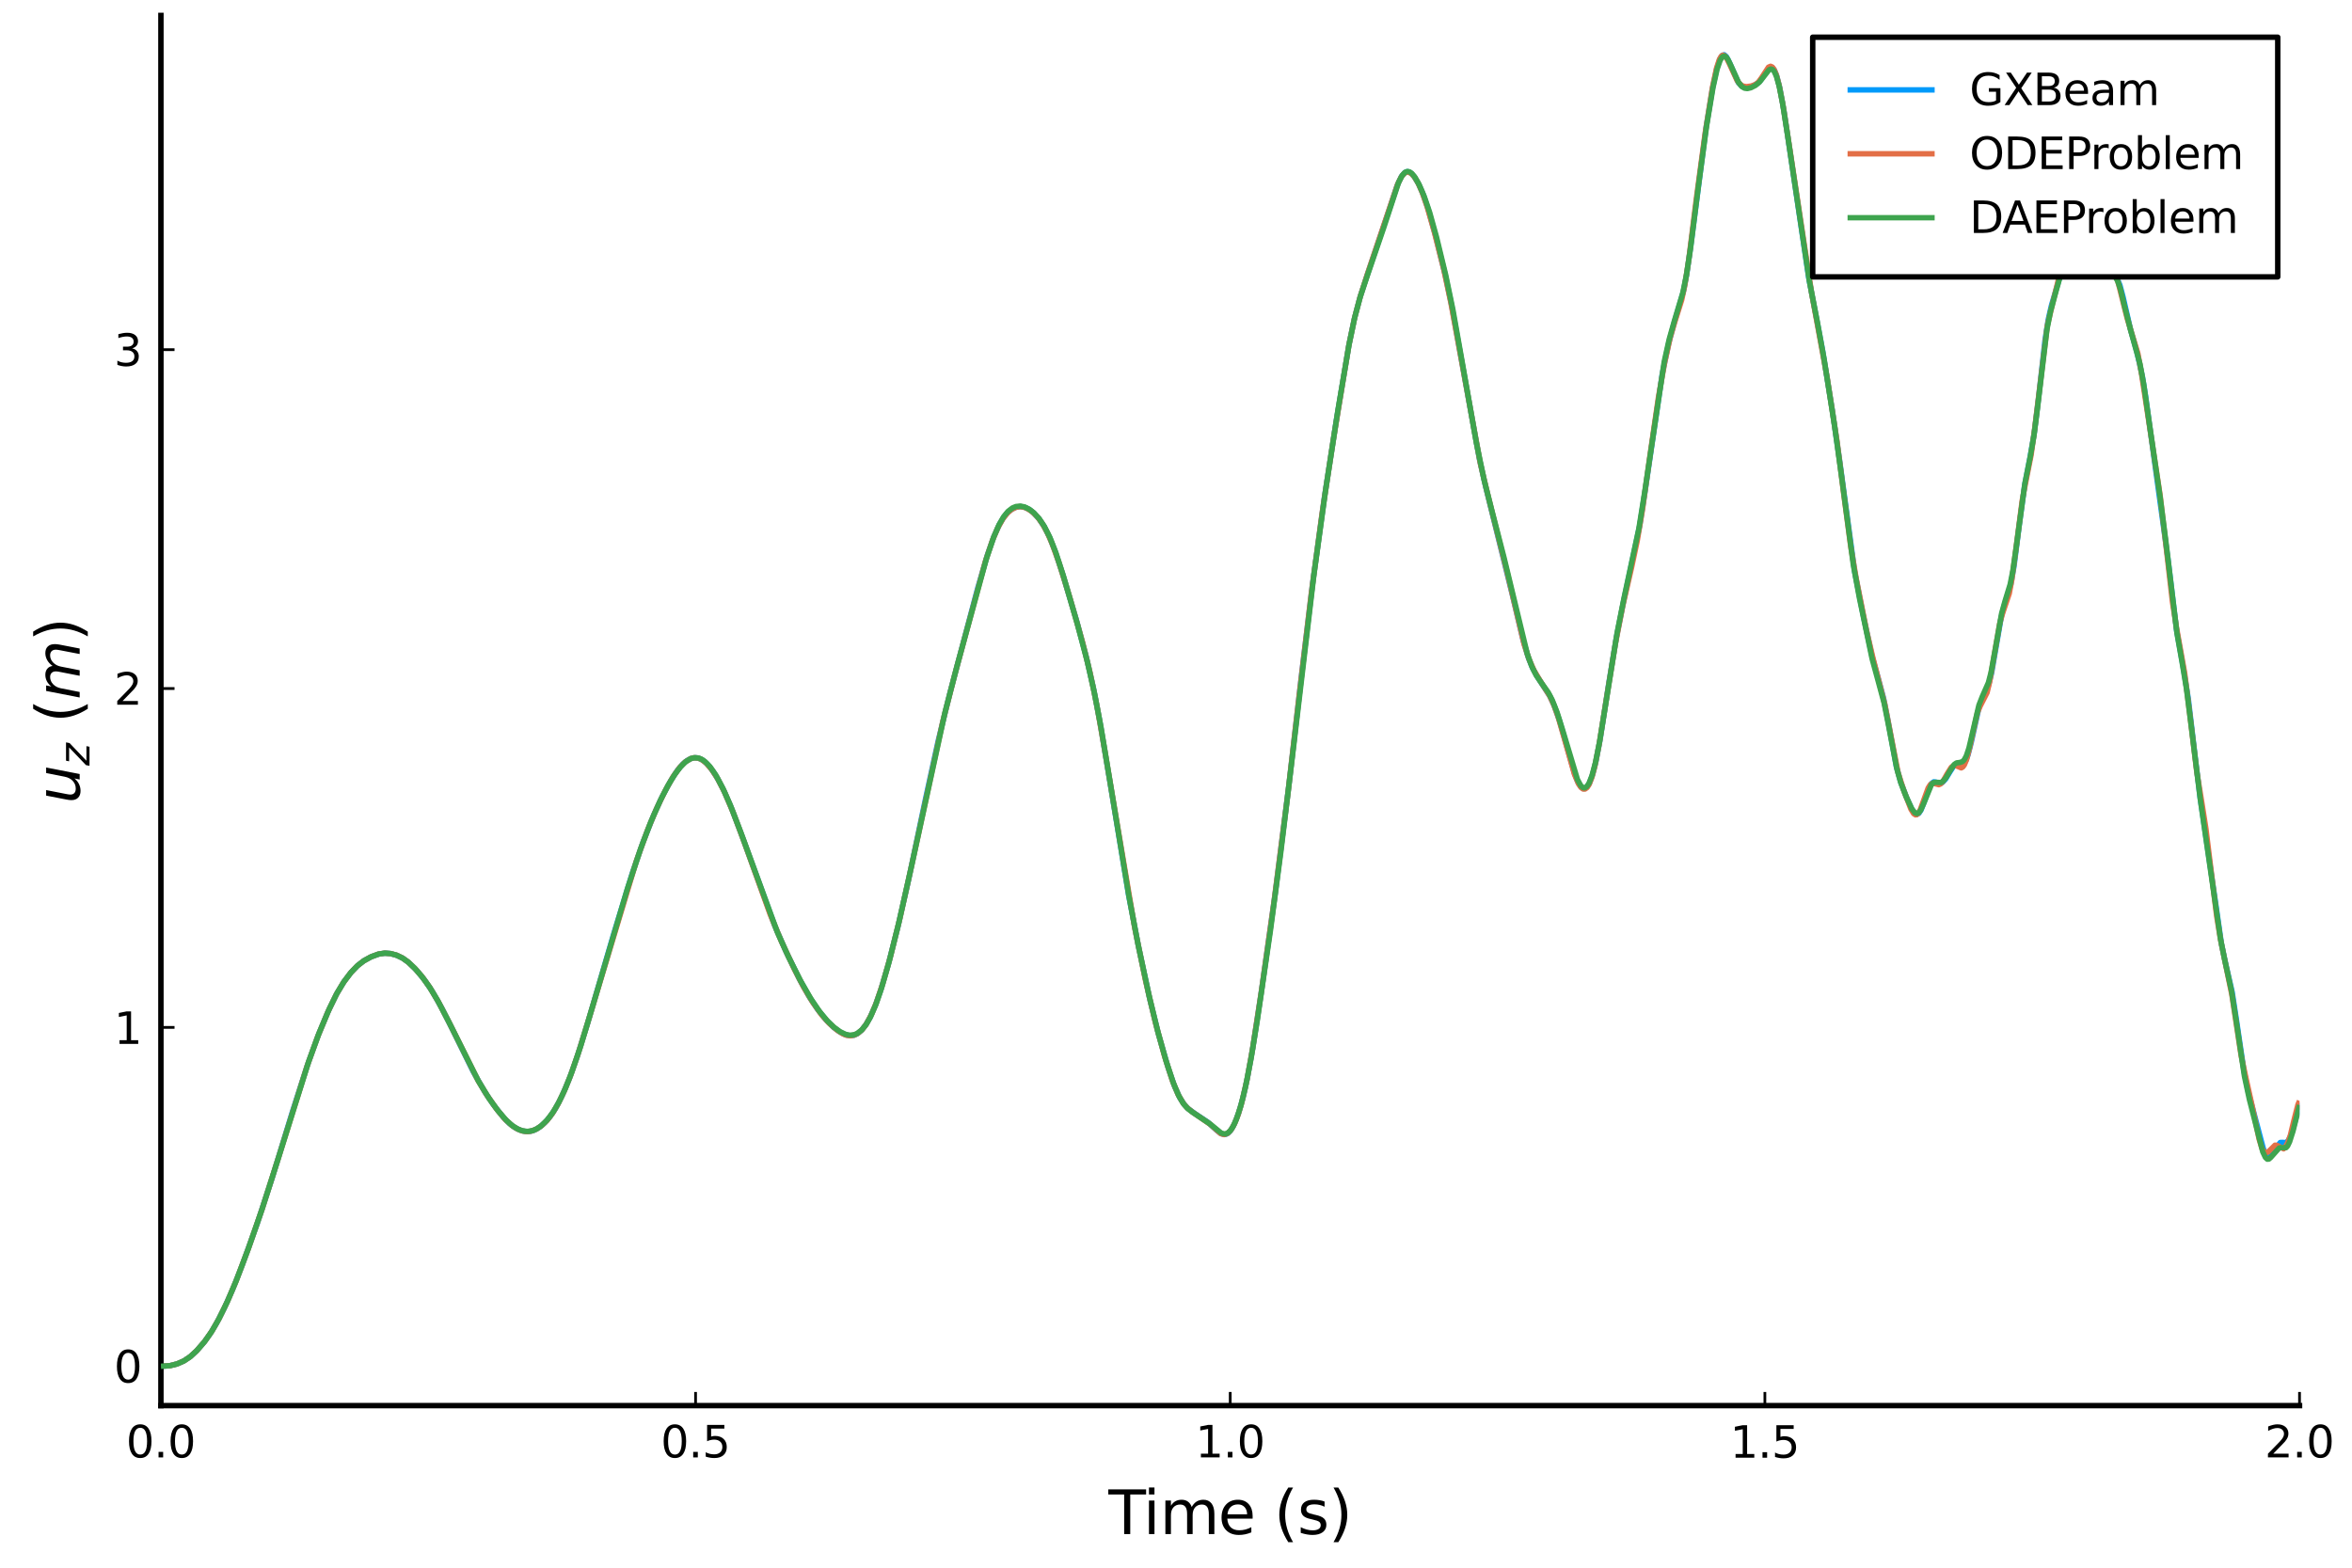 <?xml version="1.0" encoding="utf-8" standalone="no"?>
<!DOCTYPE svg PUBLIC "-//W3C//DTD SVG 1.1//EN"
  "http://www.w3.org/Graphics/SVG/1.1/DTD/svg11.dtd">
<svg xmlns:xlink="http://www.w3.org/1999/xlink" width="432pt" height="288pt" viewBox="0 0 432 288" xmlns="http://www.w3.org/2000/svg" version="1.1">
 <defs>
  <style type="text/css">*{stroke-linejoin: round; stroke-linecap: butt}</style>
 </defs>
 <g id="figure_1">
  <g id="patch_1">
   <path d="M 0 288 
L 432 288 
L 432 0 
L 0 0 
z
" style="fill: #ffffff"/>
  </g>
  <g id="axes_1">
   <g id="patch_2">
    <path d="M 29.556 258.225 
L 422.362 258.225 
L 422.362 2.835 
L 29.556 2.835 
z
" style="fill: #ffffff"/>
   </g>
   <g id="line2d_1">
    <path d="M 29.556 250.997 
L 31.128 250.903 
L 32.502 250.572 
L 33.681 250.066 
L 34.859 249.3 
L 36.038 248.235 
L 37.413 246.675 
L 38.591 245.057 
L 39.769 243.106 
L 41.144 240.43 
L 42.715 236.926 
L 44.483 232.443 
L 47.233 224.811 
L 49.982 216.422 
L 53.714 204.231 
L 56.464 195.691 
L 58.428 190.243 
L 60.195 185.973 
L 61.766 182.707 
L 63.141 180.402 
L 64.516 178.59 
L 65.695 177.376 
L 66.873 176.474 
L 68.248 175.737 
L 69.623 175.252 
L 70.801 175.101 
L 71.783 175.192 
L 72.961 175.532 
L 73.943 176.012 
L 75.122 176.869 
L 76.497 178.224 
L 78.068 180.142 
L 79.443 182.197 
L 81.21 185.327 
L 83.174 189.242 
L 86.906 196.849 
L 89.066 200.627 
L 90.638 202.957 
L 92.405 205.212 
L 93.584 206.41 
L 94.566 207.143 
L 95.548 207.633 
L 96.53 207.873 
L 97.315 207.855 
L 98.101 207.634 
L 99.083 207.088 
L 100.065 206.257 
L 101.047 205.128 
L 102.029 203.651 
L 103.207 201.389 
L 104.582 198.147 
L 105.957 194.303 
L 107.921 188.005 
L 112.635 171.873 
L 116.17 160.31 
L 118.134 154.632 
L 120.098 149.661 
L 121.669 146.26 
L 123.241 143.347 
L 124.419 141.533 
L 125.401 140.371 
L 126.187 139.723 
L 126.972 139.326 
L 127.758 139.199 
L 128.347 139.289 
L 129.133 139.678 
L 129.918 140.36 
L 130.9 141.591 
L 131.882 143.172 
L 133.061 145.469 
L 134.435 148.669 
L 136.4 153.872 
L 142.292 170.044 
L 144.256 174.569 
L 146.809 179.823 
L 148.576 183.016 
L 150.148 185.393 
L 151.719 187.369 
L 153.094 188.72 
L 154.272 189.589 
L 155.254 190.086 
L 156.04 190.269 
L 156.825 190.192 
L 157.415 189.936 
L 158.2 189.307 
L 158.986 188.327 
L 159.771 186.984 
L 160.753 184.769 
L 161.735 181.992 
L 163.11 177.349 
L 164.878 170.436 
L 166.842 161.796 
L 169.984 146.82 
L 172.341 136.015 
L 174.502 127.227 
L 179.608 107.951 
L 181.376 101.904 
L 182.554 98.571 
L 183.536 96.388 
L 184.322 95.073 
L 185.107 94.13 
L 185.893 93.507 
L 186.679 93.163 
L 187.464 93.068 
L 188.25 93.209 
L 189.035 93.584 
L 189.821 94.185 
L 190.803 95.256 
L 191.785 96.72 
L 192.767 98.669 
L 193.749 101.14 
L 195.124 105.275 
L 197.677 113.813 
L 199.445 120.362 
L 200.82 126.332 
L 201.998 132.451 
L 203.766 143.041 
L 207.301 164.445 
L 209.069 173.683 
L 211.229 183.732 
L 212.8 190.054 
L 214.568 196.182 
L 215.746 199.595 
L 216.728 201.724 
L 217.514 202.907 
L 218.299 203.721 
L 219.478 204.579 
L 221.835 206.145 
L 223.406 207.59 
L 224.192 208.208 
L 224.781 208.42 
L 225.174 208.381 
L 225.566 208.172 
L 226.156 207.514 
L 226.745 206.443 
L 227.53 204.391 
L 228.316 201.62 
L 229.102 198.082 
L 230.084 192.619 
L 231.655 182.365 
L 234.208 164.234 
L 236.761 144.044 
L 239.118 123.505 
L 241.082 107.264 
L 243.243 91.488 
L 245.403 77.521 
L 247.76 63.374 
L 248.742 58.643 
L 249.724 54.879 
L 251.099 50.601 
L 255.42 37.738 
L 256.598 34.149 
L 257.384 32.447 
L 257.973 31.733 
L 258.366 31.542 
L 258.758 31.569 
L 259.151 31.788 
L 259.74 32.419 
L 260.526 33.716 
L 261.312 35.493 
L 262.294 38.361 
L 263.669 43.309 
L 265.436 50.47 
L 266.615 56.056 
L 268.382 65.834 
L 271.721 84.277 
L 272.899 89.501 
L 277.81 109.391 
L 279.774 117.687 
L 280.756 120.932 
L 281.541 122.846 
L 282.523 124.552 
L 284.684 127.923 
L 285.469 129.643 
L 286.451 132.427 
L 287.63 136.575 
L 289.201 142.134 
L 289.79 143.638 
L 290.379 144.587 
L 290.772 144.864 
L 291.165 144.839 
L 291.558 144.505 
L 291.951 143.847 
L 292.54 142.237 
L 293.129 139.888 
L 293.915 135.732 
L 295.486 125.573 
L 296.861 117.262 
L 298.235 110.351 
L 301.181 96.5 
L 302.163 90.21 
L 305.306 68.74 
L 306.484 63.11 
L 307.466 59.442 
L 309.234 53.399 
L 309.823 50.253 
L 310.609 44.7 
L 313.358 23.479 
L 314.537 16.271 
L 315.322 12.589 
L 315.912 10.804 
L 316.304 10.189 
L 316.697 10.063 
L 317.09 10.394 
L 317.679 11.533 
L 319.251 15.111 
L 319.84 15.792 
L 320.429 16.074 
L 321.018 16.082 
L 321.804 15.851 
L 322.786 15.342 
L 323.375 14.76 
L 324.161 13.552 
L 324.75 12.678 
L 325.143 12.369 
L 325.535 12.424 
L 325.928 12.927 
L 326.321 13.904 
L 326.91 16.217 
L 327.696 20.549 
L 329.267 31.174 
L 332.213 51.019 
L 333.392 57.162 
L 334.766 64.418 
L 336.534 75.299 
L 337.909 84.755 
L 340.658 105.042 
L 342.23 113.053 
L 343.801 120.365 
L 344.979 124.606 
L 345.961 128.285 
L 346.747 132.257 
L 348.318 140.829 
L 349.104 143.668 
L 350.282 146.746 
L 351.264 148.906 
L 351.657 149.424 
L 352.05 149.616 
L 352.443 149.417 
L 352.835 148.815 
L 353.425 147.317 
L 354.407 144.574 
L 354.799 143.9 
L 355.192 143.628 
L 355.585 143.684 
L 356.371 143.925 
L 356.763 143.758 
L 357.353 143.119 
L 358.138 141.823 
L 358.924 140.612 
L 359.317 140.388 
L 359.906 140.476 
L 360.299 140.522 
L 360.692 140.301 
L 361.084 139.691 
L 361.477 138.667 
L 362.066 136.384 
L 363.441 130.144 
L 364.03 128.565 
L 365.209 125.99 
L 365.798 123.663 
L 366.584 119.101 
L 367.566 113.397 
L 368.155 111.132 
L 369.333 107.334 
L 369.922 104.02 
L 370.904 96.291 
L 371.886 89.113 
L 372.868 84.028 
L 373.654 79.457 
L 374.44 73.016 
L 375.618 62.486 
L 376.207 58.705 
L 376.797 56.121 
L 379.743 46.089 
L 380.135 45.645 
L 380.528 45.64 
L 380.921 45.97 
L 381.51 46.842 
L 382.099 47.722 
L 382.492 47.953 
L 382.885 47.743 
L 384.063 46.47 
L 384.653 46.484 
L 385.242 46.691 
L 385.635 47.078 
L 386.42 48.524 
L 386.813 49.079 
L 387.206 49.32 
L 387.795 49.569 
L 388.188 49.995 
L 388.777 50.987 
L 389.366 52.373 
L 389.956 54.591 
L 391.33 60.589 
L 392.509 64.718 
L 393.491 69.144 
L 394.08 72.735 
L 398.204 102.758 
L 399.776 115.724 
L 401.15 123.457 
L 401.936 128.401 
L 403.115 138.387 
L 404.097 146.432 
L 406.846 165.2 
L 408.025 173.415 
L 408.81 177.104 
L 409.989 182.261 
L 410.774 187.378 
L 412.149 196.711 
L 412.935 200.538 
L 415.684 210.916 
L 416.077 211.934 
L 416.47 212.373 
L 416.863 212.275 
L 417.452 211.658 
L 418.827 209.889 
L 419.22 209.868 
L 419.809 209.909 
L 420.202 209.639 
L 420.594 209.015 
L 420.987 208.034 
L 421.576 205.899 
L 422.362 202.575 
L 422.362 202.575 
" clip-path="url(#pd5b1584e58)" style="fill: none; stroke: #009afa"/>
   </g>
   <g id="matplotlib.axis_1">
    <g id="xtick_1">
     <g id="line2d_2">
      <defs>
       <path id="m0272568cff" d="M 0 0 
L 0 -2.5 
" style="stroke: #000000; stroke-width: 0.5"/>
      </defs>
      <g>
       <use xlink:href="#m0272568cff" x="29.556" y="258.225" style="stroke: #000000; stroke-width: 0.5"/>
      </g>
     </g>
     <g id="text_1">
      <!-- $0.0$ -->
      <g transform="translate(23.156 267.804) scale(0.08 -0.08)">
       <defs>
        <path id="DejaVuSans-30" d="M 2034 4250 
Q 1547 4250 1301 3770 
Q 1056 3291 1056 2328 
Q 1056 1369 1301 889 
Q 1547 409 2034 409 
Q 2525 409 2770 889 
Q 3016 1369 3016 2328 
Q 3016 3291 2770 3770 
Q 2525 4250 2034 4250 
z
M 2034 4750 
Q 2819 4750 3233 4129 
Q 3647 3509 3647 2328 
Q 3647 1150 3233 529 
Q 2819 -91 2034 -91 
Q 1250 -91 836 529 
Q 422 1150 422 2328 
Q 422 3509 836 4129 
Q 1250 4750 2034 4750 
z
" transform="scale(0.016)"/>
        <path id="DejaVuSans-2e" d="M 684 794 
L 1344 794 
L 1344 0 
L 684 0 
L 684 794 
z
" transform="scale(0.016)"/>
       </defs>
       <use xlink:href="#DejaVuSans-30" transform="translate(0 0.781)"/>
       <use xlink:href="#DejaVuSans-2e" transform="translate(63.623 0.781)"/>
       <use xlink:href="#DejaVuSans-30" transform="translate(95.41 0.781)"/>
      </g>
     </g>
    </g>
    <g id="xtick_2">
     <g id="line2d_3">
      <g>
       <use xlink:href="#m0272568cff" x="127.758" y="258.225" style="stroke: #000000; stroke-width: 0.5"/>
      </g>
     </g>
     <g id="text_2">
      <!-- $0.5$ -->
      <g transform="translate(121.358 267.804) scale(0.08 -0.08)">
       <defs>
        <path id="DejaVuSans-35" d="M 691 4666 
L 3169 4666 
L 3169 4134 
L 1269 4134 
L 1269 2991 
Q 1406 3038 1543 3061 
Q 1681 3084 1819 3084 
Q 2600 3084 3056 2656 
Q 3513 2228 3513 1497 
Q 3513 744 3044 326 
Q 2575 -91 1722 -91 
Q 1428 -91 1123 -41 
Q 819 9 494 109 
L 494 744 
Q 775 591 1075 516 
Q 1375 441 1709 441 
Q 2250 441 2565 725 
Q 2881 1009 2881 1497 
Q 2881 1984 2565 2268 
Q 2250 2553 1709 2553 
Q 1456 2553 1204 2497 
Q 953 2441 691 2322 
L 691 4666 
z
" transform="scale(0.016)"/>
       </defs>
       <use xlink:href="#DejaVuSans-30" transform="translate(0 0.781)"/>
       <use xlink:href="#DejaVuSans-2e" transform="translate(63.623 0.781)"/>
       <use xlink:href="#DejaVuSans-35" transform="translate(95.41 0.781)"/>
      </g>
     </g>
    </g>
    <g id="xtick_3">
     <g id="line2d_4">
      <g>
       <use xlink:href="#m0272568cff" x="225.959" y="258.225" style="stroke: #000000; stroke-width: 0.5"/>
      </g>
     </g>
     <g id="text_3">
      <!-- $1.0$ -->
      <g transform="translate(219.559 267.804) scale(0.08 -0.08)">
       <defs>
        <path id="DejaVuSans-31" d="M 794 531 
L 1825 531 
L 1825 4091 
L 703 3866 
L 703 4441 
L 1819 4666 
L 2450 4666 
L 2450 531 
L 3481 531 
L 3481 0 
L 794 0 
L 794 531 
z
" transform="scale(0.016)"/>
       </defs>
       <use xlink:href="#DejaVuSans-31" transform="translate(0 0.781)"/>
       <use xlink:href="#DejaVuSans-2e" transform="translate(63.623 0.781)"/>
       <use xlink:href="#DejaVuSans-30" transform="translate(95.41 0.781)"/>
      </g>
     </g>
    </g>
    <g id="xtick_4">
     <g id="line2d_5">
      <g>
       <use xlink:href="#m0272568cff" x="324.161" y="258.225" style="stroke: #000000; stroke-width: 0.5"/>
      </g>
     </g>
     <g id="text_4">
      <!-- $1.5$ -->
      <g transform="translate(317.761 267.804) scale(0.08 -0.08)">
       <use xlink:href="#DejaVuSans-31" transform="translate(0 0.094)"/>
       <use xlink:href="#DejaVuSans-2e" transform="translate(63.623 0.094)"/>
       <use xlink:href="#DejaVuSans-35" transform="translate(95.41 0.094)"/>
      </g>
     </g>
    </g>
    <g id="xtick_5">
     <g id="line2d_6">
      <g>
       <use xlink:href="#m0272568cff" x="422.362" y="258.225" style="stroke: #000000; stroke-width: 0.5"/>
      </g>
     </g>
     <g id="text_5">
      <!-- $2.0$ -->
      <g transform="translate(415.962 267.804) scale(0.08 -0.08)">
       <defs>
        <path id="DejaVuSans-32" d="M 1228 531 
L 3431 531 
L 3431 0 
L 469 0 
L 469 531 
Q 828 903 1448 1529 
Q 2069 2156 2228 2338 
Q 2531 2678 2651 2914 
Q 2772 3150 2772 3378 
Q 2772 3750 2511 3984 
Q 2250 4219 1831 4219 
Q 1534 4219 1204 4116 
Q 875 4013 500 3803 
L 500 4441 
Q 881 4594 1212 4672 
Q 1544 4750 1819 4750 
Q 2544 4750 2975 4387 
Q 3406 4025 3406 3419 
Q 3406 3131 3298 2873 
Q 3191 2616 2906 2266 
Q 2828 2175 2409 1742 
Q 1991 1309 1228 531 
z
" transform="scale(0.016)"/>
       </defs>
       <use xlink:href="#DejaVuSans-32" transform="translate(0 0.781)"/>
       <use xlink:href="#DejaVuSans-2e" transform="translate(63.623 0.781)"/>
       <use xlink:href="#DejaVuSans-30" transform="translate(95.41 0.781)"/>
      </g>
     </g>
    </g>
    <g id="text_6">
     <!-- Time (s) -->
     <g transform="translate(203.597 281.826) scale(0.11 -0.11)">
      <defs>
       <path id="DejaVuSans-54" d="M -19 4666 
L 3928 4666 
L 3928 4134 
L 2272 4134 
L 2272 0 
L 1638 0 
L 1638 4134 
L -19 4134 
L -19 4666 
z
" transform="scale(0.016)"/>
       <path id="DejaVuSans-69" d="M 603 3500 
L 1178 3500 
L 1178 0 
L 603 0 
L 603 3500 
z
M 603 4863 
L 1178 4863 
L 1178 4134 
L 603 4134 
L 603 4863 
z
" transform="scale(0.016)"/>
       <path id="DejaVuSans-6d" d="M 3328 2828 
Q 3544 3216 3844 3400 
Q 4144 3584 4550 3584 
Q 5097 3584 5394 3201 
Q 5691 2819 5691 2113 
L 5691 0 
L 5113 0 
L 5113 2094 
Q 5113 2597 4934 2840 
Q 4756 3084 4391 3084 
Q 3944 3084 3684 2787 
Q 3425 2491 3425 1978 
L 3425 0 
L 2847 0 
L 2847 2094 
Q 2847 2600 2669 2842 
Q 2491 3084 2119 3084 
Q 1678 3084 1418 2786 
Q 1159 2488 1159 1978 
L 1159 0 
L 581 0 
L 581 3500 
L 1159 3500 
L 1159 2956 
Q 1356 3278 1631 3431 
Q 1906 3584 2284 3584 
Q 2666 3584 2933 3390 
Q 3200 3197 3328 2828 
z
" transform="scale(0.016)"/>
       <path id="DejaVuSans-65" d="M 3597 1894 
L 3597 1613 
L 953 1613 
Q 991 1019 1311 708 
Q 1631 397 2203 397 
Q 2534 397 2845 478 
Q 3156 559 3463 722 
L 3463 178 
Q 3153 47 2828 -22 
Q 2503 -91 2169 -91 
Q 1331 -91 842 396 
Q 353 884 353 1716 
Q 353 2575 817 3079 
Q 1281 3584 2069 3584 
Q 2775 3584 3186 3129 
Q 3597 2675 3597 1894 
z
M 3022 2063 
Q 3016 2534 2758 2815 
Q 2500 3097 2075 3097 
Q 1594 3097 1305 2825 
Q 1016 2553 972 2059 
L 3022 2063 
z
" transform="scale(0.016)"/>
       <path id="DejaVuSans-20" transform="scale(0.016)"/>
       <path id="DejaVuSans-28" d="M 1984 4856 
Q 1566 4138 1362 3434 
Q 1159 2731 1159 2009 
Q 1159 1288 1364 580 
Q 1569 -128 1984 -844 
L 1484 -844 
Q 1016 -109 783 600 
Q 550 1309 550 2009 
Q 550 2706 781 3412 
Q 1013 4119 1484 4856 
L 1984 4856 
z
" transform="scale(0.016)"/>
       <path id="DejaVuSans-73" d="M 2834 3397 
L 2834 2853 
Q 2591 2978 2328 3040 
Q 2066 3103 1784 3103 
Q 1356 3103 1142 2972 
Q 928 2841 928 2578 
Q 928 2378 1081 2264 
Q 1234 2150 1697 2047 
L 1894 2003 
Q 2506 1872 2764 1633 
Q 3022 1394 3022 966 
Q 3022 478 2636 193 
Q 2250 -91 1575 -91 
Q 1294 -91 989 -36 
Q 684 19 347 128 
L 347 722 
Q 666 556 975 473 
Q 1284 391 1588 391 
Q 1994 391 2212 530 
Q 2431 669 2431 922 
Q 2431 1156 2273 1281 
Q 2116 1406 1581 1522 
L 1381 1569 
Q 847 1681 609 1914 
Q 372 2147 372 2553 
Q 372 3047 722 3315 
Q 1072 3584 1716 3584 
Q 2034 3584 2315 3537 
Q 2597 3491 2834 3397 
z
" transform="scale(0.016)"/>
       <path id="DejaVuSans-29" d="M 513 4856 
L 1013 4856 
Q 1481 4119 1714 3412 
Q 1947 2706 1947 2009 
Q 1947 1309 1714 600 
Q 1481 -109 1013 -844 
L 513 -844 
Q 928 -128 1133 580 
Q 1338 1288 1338 2009 
Q 1338 2731 1133 3434 
Q 928 4138 513 4856 
z
" transform="scale(0.016)"/>
      </defs>
      <use xlink:href="#DejaVuSans-54"/>
      <use xlink:href="#DejaVuSans-69" x="57.959"/>
      <use xlink:href="#DejaVuSans-6d" x="85.742"/>
      <use xlink:href="#DejaVuSans-65" x="183.154"/>
      <use xlink:href="#DejaVuSans-20" x="244.678"/>
      <use xlink:href="#DejaVuSans-28" x="276.465"/>
      <use xlink:href="#DejaVuSans-73" x="315.479"/>
      <use xlink:href="#DejaVuSans-29" x="367.578"/>
     </g>
    </g>
   </g>
   <g id="matplotlib.axis_2">
    <g id="ytick_1">
     <g id="line2d_7">
      <defs>
       <path id="mc1e30218f2" d="M 0 0 
L 2.5 0 
" style="stroke: #000000; stroke-width: 0.5"/>
      </defs>
      <g>
       <use xlink:href="#mc1e30218f2" x="29.556" y="250.997" style="stroke: #000000; stroke-width: 0.5"/>
      </g>
     </g>
     <g id="text_7">
      <!-- $0$ -->
      <g transform="translate(20.936 254.037) scale(0.08 -0.08)">
       <use xlink:href="#DejaVuSans-30" transform="translate(0 0.781)"/>
      </g>
     </g>
    </g>
    <g id="ytick_2">
     <g id="line2d_8">
      <g>
       <use xlink:href="#mc1e30218f2" x="29.556" y="188.743" style="stroke: #000000; stroke-width: 0.5"/>
      </g>
     </g>
     <g id="text_8">
      <!-- $1$ -->
      <g transform="translate(20.936 191.782) scale(0.08 -0.08)">
       <use xlink:href="#DejaVuSans-31" transform="translate(0 0.094)"/>
      </g>
     </g>
    </g>
    <g id="ytick_3">
     <g id="line2d_9">
      <g>
       <use xlink:href="#mc1e30218f2" x="29.556" y="126.488" style="stroke: #000000; stroke-width: 0.5"/>
      </g>
     </g>
     <g id="text_9">
      <!-- $2$ -->
      <g transform="translate(20.936 129.528) scale(0.08 -0.08)">
       <use xlink:href="#DejaVuSans-32" transform="translate(0 0.781)"/>
      </g>
     </g>
    </g>
    <g id="ytick_4">
     <g id="line2d_10">
      <g>
       <use xlink:href="#mc1e30218f2" x="29.556" y="64.234" style="stroke: #000000; stroke-width: 0.5"/>
      </g>
     </g>
     <g id="text_10">
      <!-- $3$ -->
      <g transform="translate(20.936 67.273) scale(0.08 -0.08)">
       <defs>
        <path id="DejaVuSans-33" d="M 2597 2516 
Q 3050 2419 3304 2112 
Q 3559 1806 3559 1356 
Q 3559 666 3084 287 
Q 2609 -91 1734 -91 
Q 1441 -91 1130 -33 
Q 819 25 488 141 
L 488 750 
Q 750 597 1062 519 
Q 1375 441 1716 441 
Q 2309 441 2620 675 
Q 2931 909 2931 1356 
Q 2931 1769 2642 2001 
Q 2353 2234 1838 2234 
L 1294 2234 
L 1294 2753 
L 1863 2753 
Q 2328 2753 2575 2939 
Q 2822 3125 2822 3475 
Q 2822 3834 2567 4026 
Q 2313 4219 1838 4219 
Q 1578 4219 1281 4162 
Q 984 4106 628 3988 
L 628 4550 
Q 988 4650 1302 4700 
Q 1616 4750 1894 4750 
Q 2613 4750 3031 4423 
Q 3450 4097 3450 3541 
Q 3450 3153 3228 2886 
Q 3006 2619 2597 2516 
z
" transform="scale(0.016)"/>
       </defs>
       <use xlink:href="#DejaVuSans-33" transform="translate(0 0.781)"/>
      </g>
     </g>
    </g>
    <g id="text_11">
     <!-- $u_z$ ($m$) -->
     <g transform="translate(14.649 147.635) rotate(-90) scale(0.11 -0.11)">
      <defs>
       <path id="DejaVuSans-Oblique-75" d="M 428 1388 
L 838 3500 
L 1416 3500 
L 1006 1409 
Q 975 1256 961 1147 
Q 947 1038 947 966 
Q 947 700 1109 554 
Q 1272 409 1569 409 
Q 2031 409 2368 721 
Q 2706 1034 2809 1563 
L 3194 3500 
L 3769 3500 
L 3091 0 
L 2516 0 
L 2631 550 
Q 2388 244 2052 76 
Q 1716 -91 1338 -91 
Q 878 -91 622 161 
Q 366 413 366 863 
Q 366 956 381 1097 
Q 397 1238 428 1388 
z
" transform="scale(0.016)"/>
       <path id="DejaVuSans-Oblique-7a" d="M 744 3500 
L 3475 3500 
L 3372 2975 
L 738 459 
L 2913 459 
L 2822 0 
L -19 0 
L 84 525 
L 2719 3041 
L 653 3041 
L 744 3500 
z
" transform="scale(0.016)"/>
       <path id="DejaVuSans-Oblique-6d" d="M 5747 2113 
L 5338 0 
L 4763 0 
L 5166 2094 
Q 5191 2228 5203 2325 
Q 5216 2422 5216 2491 
Q 5216 2772 5059 2928 
Q 4903 3084 4622 3084 
Q 4203 3084 3875 2770 
Q 3547 2456 3450 1953 
L 3066 0 
L 2491 0 
L 2900 2094 
Q 2925 2209 2937 2307 
Q 2950 2406 2950 2484 
Q 2950 2769 2794 2926 
Q 2638 3084 2363 3084 
Q 1938 3084 1609 2770 
Q 1281 2456 1184 1953 
L 800 0 
L 225 0 
L 909 3500 
L 1484 3500 
L 1375 2956 
Q 1609 3263 1923 3423 
Q 2238 3584 2597 3584 
Q 2978 3584 3223 3384 
Q 3469 3184 3519 2828 
Q 3781 3197 4126 3390 
Q 4472 3584 4856 3584 
Q 5306 3584 5551 3325 
Q 5797 3066 5797 2591 
Q 5797 2488 5784 2364 
Q 5772 2241 5747 2113 
z
" transform="scale(0.016)"/>
      </defs>
      <use xlink:href="#DejaVuSans-Oblique-75" transform="translate(0 0.125)"/>
      <use xlink:href="#DejaVuSans-Oblique-7a" transform="translate(63.379 -16.281) scale(0.7)"/>
      <use xlink:href="#DejaVuSans-20" transform="translate(102.856 0.125)"/>
      <use xlink:href="#DejaVuSans-28" transform="translate(134.644 0.125)"/>
      <use xlink:href="#DejaVuSans-Oblique-6d" transform="translate(173.657 0.125)"/>
      <use xlink:href="#DejaVuSans-29" transform="translate(271.069 0.125)"/>
     </g>
    </g>
   </g>
   <g id="line2d_11">
    <path d="M 29.556 250.997 
L 31.188 250.894 
L 32.525 250.563 
L 33.812 249.994 
L 34.966 249.215 
L 36.189 248.078 
L 37.647 246.376 
L 38.941 244.513 
L 40.233 242.246 
L 41.753 239.13 
L 43.367 235.33 
L 45.641 229.309 
L 48.168 222.034 
L 51.252 212.346 
L 56.369 195.963 
L 58.333 190.493 
L 60.194 185.969 
L 61.72 182.792 
L 63 180.616 
L 64.339 178.797 
L 65.526 177.527 
L 66.73 176.574 
L 68.042 175.828 
L 69.447 175.289 
L 70.602 175.104 
L 71.777 175.187 
L 72.881 175.488 
L 73.861 175.955 
L 74.914 176.699 
L 76.245 177.951 
L 77.596 179.511 
L 78.958 181.427 
L 80.61 184.212 
L 82.456 187.763 
L 87.805 198.497 
L 89.424 201.178 
L 91.197 203.718 
L 92.743 205.598 
L 94 206.747 
L 94.946 207.362 
L 95.894 207.757 
L 96.778 207.894 
L 97.574 207.797 
L 98.514 207.43 
L 99.498 206.777 
L 100.492 205.825 
L 101.486 204.521 
L 102.488 202.823 
L 103.632 200.457 
L 104.8 197.579 
L 106.207 193.523 
L 108.318 186.673 
L 116.904 158.114 
L 118.926 152.534 
L 120.567 148.602 
L 122.186 145.251 
L 123.605 142.724 
L 124.852 140.976 
L 125.833 139.992 
L 126.825 139.379 
L 127.487 139.207 
L 128.148 139.244 
L 128.81 139.5 
L 129.678 140.157 
L 130.742 141.39 
L 131.775 142.984 
L 133.066 145.497 
L 134.691 149.328 
L 136.739 154.826 
L 141.464 167.99 
L 143.458 172.791 
L 145.858 177.958 
L 147.61 181.357 
L 149.254 184.107 
L 150.924 186.455 
L 152.289 187.976 
L 153.728 189.238 
L 154.839 189.942 
L 155.496 190.196 
L 156.217 190.285 
L 156.938 190.153 
L 157.66 189.771 
L 158.381 189.121 
L 159.102 188.164 
L 160.109 186.281 
L 160.967 184.188 
L 162.168 180.608 
L 163.598 175.556 
L 165.343 168.465 
L 167.584 158.359 
L 173.127 132.706 
L 175.389 123.862 
L 180.972 103.198 
L 182.244 99.39 
L 183.241 97.021 
L 184.186 95.334 
L 185.007 94.281 
L 185.726 93.643 
L 186.585 93.199 
L 187.236 93.079 
L 187.893 93.136 
L 188.557 93.356 
L 189.553 93.983 
L 190.55 94.959 
L 191.479 96.24 
L 192.375 97.879 
L 193.271 99.939 
L 194.524 103.434 
L 196.489 109.752 
L 198.832 117.968 
L 200.237 123.664 
L 201.484 129.716 
L 202.898 137.755 
L 208.42 170.461 
L 210.414 180.177 
L 212.198 187.784 
L 213.911 194.077 
L 215.322 198.498 
L 216.388 201.08 
L 217.3 202.634 
L 218.011 203.474 
L 219.027 204.303 
L 222.246 206.519 
L 224.187 208.245 
L 224.835 208.439 
L 225.482 208.225 
L 226.129 207.546 
L 226.776 206.385 
L 227.424 204.742 
L 228.071 202.595 
L 229.042 198.366 
L 230.075 192.603 
L 231.693 182.062 
L 234.021 165.545 
L 236.559 145.715 
L 238.653 127.527 
L 240.83 109.202 
L 242.847 94.214 
L 244.838 81.158 
L 247.745 63.443 
L 248.807 58.384 
L 249.808 54.585 
L 251.203 50.214 
L 255.454 37.57 
L 256.689 33.904 
L 257.35 32.547 
L 257.878 31.886 
L 258.308 31.637 
L 258.742 31.634 
L 259.255 31.916 
L 259.796 32.509 
L 260.445 33.584 
L 261.188 35.254 
L 262.097 37.875 
L 263.419 42.487 
L 265.173 49.433 
L 266.473 55.542 
L 268.332 65.635 
L 271.893 85.107 
L 273.242 90.787 
L 276.865 105.326 
L 279.941 118.352 
L 280.849 121.119 
L 281.774 123.21 
L 282.891 125.08 
L 284.625 127.822 
L 285.399 129.496 
L 286.186 131.694 
L 287.258 135.42 
L 289.19 142.248 
L 289.924 143.987 
L 290.404 144.681 
L 290.788 144.948 
L 291.131 144.952 
L 291.498 144.688 
L 291.874 144.113 
L 292.381 142.824 
L 292.922 140.813 
L 293.712 136.811 
L 295.035 128.5 
L 296.709 118.255 
L 298.077 111.208 
L 299.696 104.151 
L 300.715 99.334 
L 301.685 93.573 
L 303.063 83.658 
L 304.62 72.927 
L 305.754 66.605 
L 306.787 61.957 
L 307.629 59.075 
L 308.874 55.118 
L 309.458 52.38 
L 310.179 47.718 
L 311.597 36.342 
L 313.176 24.59 
L 314.528 16.092 
L 315.287 12.516 
L 315.8 10.934 
L 316.15 10.328 
L 316.449 10.13 
L 316.755 10.221 
L 317.068 10.578 
L 317.618 11.65 
L 319.071 14.811 
L 319.652 15.515 
L 320.138 15.815 
L 320.763 15.925 
L 321.683 15.798 
L 322.415 15.533 
L 322.975 15.086 
L 323.557 14.283 
L 324.825 12.339 
L 325.207 12.178 
L 325.518 12.311 
L 325.83 12.714 
L 326.251 13.703 
L 326.786 15.689 
L 327.538 19.599 
L 328.768 27.563 
L 332.736 53.773 
L 335.601 69.394 
L 337.411 81.037 
L 338.655 90.8 
L 339.929 100.391 
L 340.936 106.303 
L 342.881 116.076 
L 344.012 120.89 
L 346.204 129.431 
L 348.628 141.949 
L 349.674 145.211 
L 350.98 148.636 
L 351.502 149.49 
L 351.83 149.698 
L 352.048 149.668 
L 352.295 149.465 
L 352.694 148.778 
L 353.359 146.942 
L 354.157 144.752 
L 354.556 144.127 
L 354.959 143.897 
L 355.38 143.966 
L 356.111 144.155 
L 356.435 144.019 
L 356.868 143.538 
L 357.627 142.185 
L 358.399 140.951 
L 358.87 140.619 
L 359.264 140.659 
L 360.227 141.066 
L 360.511 140.905 
L 360.795 140.519 
L 361.221 139.499 
L 361.789 137.301 
L 363.189 130.969 
L 363.692 129.752 
L 364.966 127.244 
L 365.463 125.185 
L 366.138 121.257 
L 367.289 114.579 
L 367.832 112.644 
L 369.05 109.014 
L 369.519 106.504 
L 370.232 101.183 
L 371.433 91.895 
L 372.166 88.09 
L 373.055 83.608 
L 373.694 78.963 
L 376.035 59.839 
L 376.777 56.716 
L 377.892 52.14 
L 378.96 47.509 
L 379.452 46.28 
L 379.78 45.9 
L 380.108 45.853 
L 380.437 46.09 
L 381.011 46.888 
L 381.625 47.64 
L 381.983 47.741 
L 382.267 47.602 
L 382.837 46.959 
L 383.512 46.281 
L 384.098 46.019 
L 384.457 46.04 
L 384.817 46.297 
L 385.268 46.976 
L 385.999 48.059 
L 386.418 48.273 
L 387.135 48.49 
L 387.77 49.013 
L 388.282 49.699 
L 388.666 50.565 
L 389.178 52.382 
L 390.714 58.509 
L 392.673 64.956 
L 393.346 68.68 
L 396.753 90.996 
L 397.612 98.284 
L 399.024 110.579 
L 399.764 115.296 
L 401.269 123.691 
L 402.187 131.061 
L 403.482 141.724 
L 404.399 147.354 
L 405.171 152.26 
L 406.136 160.09 
L 407.154 168.358 
L 407.878 172.737 
L 409.954 182.847 
L 411.629 193.869 
L 412.581 198.331 
L 413.71 203.412 
L 414.937 209.262 
L 415.465 210.985 
L 415.894 211.644 
L 416.217 211.763 
L 416.547 211.662 
L 417.024 211.222 
L 417.865 210.38 
L 418.226 210.413 
L 419.443 211.054 
L 419.722 210.778 
L 420.174 209.955 
L 420.674 208.58 
L 421.273 206.076 
L 422.064 202.96 
L 422.362 202.239 
L 422.362 202.239 
" clip-path="url(#pd5b1584e58)" style="fill: none; stroke: #e36f47"/>
   </g>
   <g id="patch_3">
    <path d="M 29.556 258.225 
L 29.556 2.835 
" style="fill: none; stroke: #000000; stroke-linejoin: miter; stroke-linecap: square"/>
   </g>
   <g id="patch_4">
    <path d="M 29.556 258.225 
L 422.362 258.225 
" style="fill: none; stroke: #000000; stroke-linejoin: miter; stroke-linecap: square"/>
   </g>
   <g id="line2d_12">
    <path d="M 29.556 250.997 
L 31.231 250.887 
L 32.54 250.557 
L 33.822 249.988 
L 34.966 249.216 
L 36.166 248.103 
L 37.609 246.426 
L 38.903 244.574 
L 40.218 242.274 
L 41.757 239.12 
L 43.395 235.263 
L 45.644 229.301 
L 48.092 222.264 
L 51.042 213.034 
L 56.718 194.943 
L 58.618 189.759 
L 60.511 185.268 
L 61.949 182.37 
L 63.257 180.233 
L 64.512 178.594 
L 65.693 177.378 
L 66.828 176.506 
L 68.168 175.772 
L 69.534 175.274 
L 70.636 175.106 
L 71.698 175.173 
L 72.758 175.452 
L 73.958 176.02 
L 74.917 176.696 
L 76.136 177.833 
L 77.47 179.364 
L 78.935 181.392 
L 80.389 183.806 
L 82.515 187.874 
L 87.848 198.554 
L 89.834 201.801 
L 91.427 203.998 
L 92.97 205.78 
L 94.105 206.801 
L 95.134 207.441 
L 96.028 207.76 
L 96.911 207.855 
L 97.835 207.708 
L 98.568 207.399 
L 99.413 206.827 
L 100.514 205.743 
L 101.589 204.31 
L 102.661 202.48 
L 103.837 199.977 
L 105.045 196.909 
L 106.681 192.086 
L 108.971 184.469 
L 115.242 163.255 
L 117.653 155.958 
L 119.5 151.085 
L 121.269 147.073 
L 122.682 144.324 
L 123.919 142.298 
L 124.923 140.959 
L 125.911 139.963 
L 126.828 139.384 
L 127.461 139.204 
L 128.276 139.252 
L 128.862 139.482 
L 129.467 139.89 
L 130.375 140.81 
L 131.474 142.386 
L 132.779 144.834 
L 134.148 147.926 
L 136.07 152.926 
L 142.763 171.205 
L 144.783 175.697 
L 147.041 180.182 
L 148.94 183.485 
L 150.511 185.801 
L 151.967 187.551 
L 153.189 188.719 
L 154.289 189.526 
L 155.329 190.023 
L 156.112 190.175 
L 156.926 190.08 
L 157.472 189.846 
L 158.309 189.185 
L 159.09 188.203 
L 159.89 186.803 
L 160.885 184.501 
L 161.907 181.542 
L 163.331 176.593 
L 165.117 169.412 
L 167.448 159.002 
L 173.566 130.898 
L 175.84 122.143 
L 181.17 102.658 
L 182.511 98.684 
L 183.489 96.415 
L 184.368 94.893 
L 185.143 93.947 
L 185.966 93.314 
L 186.595 93.055 
L 187.418 92.973 
L 188.177 93.128 
L 189.072 93.568 
L 189.914 94.229 
L 190.883 95.304 
L 191.817 96.709 
L 192.858 98.785 
L 193.953 101.595 
L 195.34 105.883 
L 197.91 114.728 
L 199.719 121.574 
L 201.027 127.362 
L 202.228 133.644 
L 203.972 144.135 
L 207.323 164.488 
L 209.074 173.692 
L 211.02 182.75 
L 212.643 189.447 
L 214.176 194.907 
L 215.527 198.986 
L 216.495 201.278 
L 217.361 202.751 
L 218.105 203.609 
L 219 204.301 
L 222.317 206.53 
L 224.331 208.173 
L 224.963 208.324 
L 225.409 208.204 
L 225.931 207.776 
L 226.48 206.966 
L 227.101 205.597 
L 227.906 203.141 
L 228.75 199.75 
L 229.788 194.454 
L 230.943 187.374 
L 233.349 170.913 
L 235.259 156.489 
L 237.664 136.606 
L 241.329 105.608 
L 243.477 90.059 
L 245.749 75.312 
L 247.791 63.274 
L 248.846 58.247 
L 249.892 54.354 
L 251.226 50.369 
L 254.168 41.783 
L 256.886 33.499 
L 257.549 32.23 
L 258.111 31.637 
L 258.526 31.497 
L 258.926 31.589 
L 259.337 31.89 
L 259.883 32.559 
L 260.669 33.945 
L 261.595 36.1 
L 262.607 39.085 
L 263.844 43.534 
L 265.53 50.498 
L 266.859 56.89 
L 268.458 65.915 
L 271.167 81.327 
L 272.575 88.096 
L 273.993 93.711 
L 276.247 102.437 
L 280.526 120.149 
L 281.327 122.376 
L 282.16 124.073 
L 283.092 125.423 
L 284.381 127.219 
L 285.092 128.584 
L 285.98 130.833 
L 286.978 134.002 
L 289.738 143.207 
L 290.348 144.335 
L 290.79 144.714 
L 291.046 144.746 
L 291.429 144.523 
L 291.844 143.913 
L 292.391 142.535 
L 293.027 140.161 
L 293.794 136.337 
L 294.961 129.127 
L 297.025 116.231 
L 298.279 109.923 
L 301.012 97.128 
L 302.073 90.499 
L 305.681 66.406 
L 306.59 62.316 
L 307.549 58.919 
L 309.082 53.812 
L 309.747 50.571 
L 310.474 45.849 
L 311.96 34.147 
L 313.468 23.069 
L 314.639 16.042 
L 315.384 12.711 
L 315.948 11.071 
L 316.392 10.411 
L 316.718 10.294 
L 317.016 10.443 
L 317.373 10.902 
L 317.995 12.204 
L 319.326 15.146 
L 319.938 15.909 
L 320.432 16.201 
L 320.938 16.267 
L 321.585 16.12 
L 322.434 15.69 
L 323.183 15.067 
L 323.879 14.174 
L 324.928 12.819 
L 325.277 12.677 
L 325.581 12.783 
L 325.884 13.14 
L 326.283 14.026 
L 326.777 15.784 
L 327.393 18.857 
L 328.373 25.087 
L 332.326 51.611 
L 333.79 59.119 
L 335.057 66.081 
L 336.959 78.212 
L 338.252 87.569 
L 340.405 103.76 
L 341.522 109.837 
L 343.856 121.022 
L 344.929 124.957 
L 346.054 129.129 
L 346.89 133.348 
L 348.375 141.138 
L 349.1 143.737 
L 350.059 146.242 
L 351.138 148.561 
L 351.721 149.319 
L 352.078 149.461 
L 352.385 149.339 
L 352.747 148.892 
L 353.262 147.775 
L 354.751 144.138 
L 355.145 143.777 
L 355.556 143.718 
L 356.486 143.763 
L 356.9 143.495 
L 357.404 142.894 
L 358.231 141.488 
L 358.944 140.436 
L 359.371 140.148 
L 359.96 140.073 
L 360.449 139.919 
L 360.779 139.581 
L 361.166 138.849 
L 361.639 137.432 
L 362.274 134.736 
L 363.473 129.553 
L 364.078 127.997 
L 365.219 125.4 
L 365.708 123.496 
L 366.396 119.721 
L 367.642 112.699 
L 368.28 110.408 
L 369.214 107.347 
L 369.717 104.802 
L 370.38 100.13 
L 371.918 88.81 
L 372.901 83.908 
L 373.58 80.043 
L 374.236 74.943 
L 375.97 60.517 
L 376.622 57.233 
L 377.691 53.296 
L 379.565 46.701 
L 379.97 46.133 
L 380.262 46.02 
L 380.554 46.126 
L 380.938 46.535 
L 382.375 48.438 
L 382.704 48.376 
L 383.135 48.009 
L 383.937 47.329 
L 384.515 47.151 
L 384.971 47.222 
L 385.363 47.544 
L 385.899 48.349 
L 386.573 49.265 
L 387.153 49.647 
L 387.895 50.166 
L 388.542 50.889 
L 388.99 51.709 
L 389.475 53.151 
L 390.243 56.367 
L 391.304 60.508 
L 393.062 66.895 
L 393.745 70.603 
L 394.798 77.921 
L 396.763 91.351 
L 397.804 99.392 
L 399.846 116.306 
L 400.782 121.603 
L 401.602 126.551 
L 402.507 133.648 
L 404.12 146.733 
L 406.959 166.379 
L 407.835 172.415 
L 408.585 176.184 
L 409.87 182.052 
L 410.671 187.192 
L 412.243 197.714 
L 413.152 201.968 
L 415.61 211.608 
L 416.103 212.641 
L 416.444 212.953 
L 416.735 212.931 
L 417.071 212.639 
L 418.621 210.9 
L 419.057 210.828 
L 419.885 210.837 
L 420.162 210.54 
L 420.535 209.766 
L 421.17 207.771 
L 422.02 204.364 
L 422.362 203.005 
L 422.362 203.005 
" clip-path="url(#pd5b1584e58)" style="fill: none; stroke: #3ea44e"/>
   </g>
   <g id="legend_1">
    <g id="patch_5">
     <path d="M 332.946 50.862 
L 418.362 50.862 
L 418.362 6.835 
L 332.946 6.835 
z
" style="fill: #ffffff; stroke: #000000; stroke-linejoin: miter"/>
    </g>
    <g id="line2d_13">
     <path d="M 339.346 16.513 
L 347.346 16.513 
L 355.346 16.513 
" style="fill: none; stroke: #009afa; stroke-linejoin: miter"/>
    </g>
    <g id="text_12">
     <!-- GXBeam -->
     <g transform="translate(361.746 19.313) scale(0.08 -0.08)">
      <defs>
       <path id="DejaVuSans-47" d="M 3809 666 
L 3809 1919 
L 2778 1919 
L 2778 2438 
L 4434 2438 
L 4434 434 
Q 4069 175 3628 42 
Q 3188 -91 2688 -91 
Q 1594 -91 976 548 
Q 359 1188 359 2328 
Q 359 3472 976 4111 
Q 1594 4750 2688 4750 
Q 3144 4750 3555 4637 
Q 3966 4525 4313 4306 
L 4313 3634 
Q 3963 3931 3569 4081 
Q 3175 4231 2741 4231 
Q 1884 4231 1454 3753 
Q 1025 3275 1025 2328 
Q 1025 1384 1454 906 
Q 1884 428 2741 428 
Q 3075 428 3337 486 
Q 3600 544 3809 666 
z
" transform="scale(0.016)"/>
       <path id="DejaVuSans-58" d="M 403 4666 
L 1081 4666 
L 2241 2931 
L 3406 4666 
L 4084 4666 
L 2584 2425 
L 4184 0 
L 3506 0 
L 2194 1984 
L 872 0 
L 191 0 
L 1856 2491 
L 403 4666 
z
" transform="scale(0.016)"/>
       <path id="DejaVuSans-42" d="M 1259 2228 
L 1259 519 
L 2272 519 
Q 2781 519 3026 730 
Q 3272 941 3272 1375 
Q 3272 1813 3026 2020 
Q 2781 2228 2272 2228 
L 1259 2228 
z
M 1259 4147 
L 1259 2741 
L 2194 2741 
Q 2656 2741 2882 2914 
Q 3109 3088 3109 3444 
Q 3109 3797 2882 3972 
Q 2656 4147 2194 4147 
L 1259 4147 
z
M 628 4666 
L 2241 4666 
Q 2963 4666 3353 4366 
Q 3744 4066 3744 3513 
Q 3744 3084 3544 2831 
Q 3344 2578 2956 2516 
Q 3422 2416 3680 2098 
Q 3938 1781 3938 1306 
Q 3938 681 3513 340 
Q 3088 0 2303 0 
L 628 0 
L 628 4666 
z
" transform="scale(0.016)"/>
       <path id="DejaVuSans-61" d="M 2194 1759 
Q 1497 1759 1228 1600 
Q 959 1441 959 1056 
Q 959 750 1161 570 
Q 1363 391 1709 391 
Q 2188 391 2477 730 
Q 2766 1069 2766 1631 
L 2766 1759 
L 2194 1759 
z
M 3341 1997 
L 3341 0 
L 2766 0 
L 2766 531 
Q 2569 213 2275 61 
Q 1981 -91 1556 -91 
Q 1019 -91 701 211 
Q 384 513 384 1019 
Q 384 1609 779 1909 
Q 1175 2209 1959 2209 
L 2766 2209 
L 2766 2266 
Q 2766 2663 2505 2880 
Q 2244 3097 1772 3097 
Q 1472 3097 1187 3025 
Q 903 2953 641 2809 
L 641 3341 
Q 956 3463 1253 3523 
Q 1550 3584 1831 3584 
Q 2591 3584 2966 3190 
Q 3341 2797 3341 1997 
z
" transform="scale(0.016)"/>
      </defs>
      <use xlink:href="#DejaVuSans-47"/>
      <use xlink:href="#DejaVuSans-58" x="77.49"/>
      <use xlink:href="#DejaVuSans-42" x="145.996"/>
      <use xlink:href="#DejaVuSans-65" x="214.6"/>
      <use xlink:href="#DejaVuSans-61" x="276.123"/>
      <use xlink:href="#DejaVuSans-6d" x="337.402"/>
     </g>
    </g>
    <g id="line2d_14">
     <path d="M 339.346 28.256 
L 347.346 28.256 
L 355.346 28.256 
" style="fill: none; stroke: #e36f47; stroke-linejoin: miter"/>
    </g>
    <g id="text_13">
     <!-- ODEProblem -->
     <g transform="translate(361.746 31.056) scale(0.08 -0.08)">
      <defs>
       <path id="DejaVuSans-4f" d="M 2522 4238 
Q 1834 4238 1429 3725 
Q 1025 3213 1025 2328 
Q 1025 1447 1429 934 
Q 1834 422 2522 422 
Q 3209 422 3611 934 
Q 4013 1447 4013 2328 
Q 4013 3213 3611 3725 
Q 3209 4238 2522 4238 
z
M 2522 4750 
Q 3503 4750 4090 4092 
Q 4678 3434 4678 2328 
Q 4678 1225 4090 567 
Q 3503 -91 2522 -91 
Q 1538 -91 948 565 
Q 359 1222 359 2328 
Q 359 3434 948 4092 
Q 1538 4750 2522 4750 
z
" transform="scale(0.016)"/>
       <path id="DejaVuSans-44" d="M 1259 4147 
L 1259 519 
L 2022 519 
Q 2988 519 3436 956 
Q 3884 1394 3884 2338 
Q 3884 3275 3436 3711 
Q 2988 4147 2022 4147 
L 1259 4147 
z
M 628 4666 
L 1925 4666 
Q 3281 4666 3915 4102 
Q 4550 3538 4550 2338 
Q 4550 1131 3912 565 
Q 3275 0 1925 0 
L 628 0 
L 628 4666 
z
" transform="scale(0.016)"/>
       <path id="DejaVuSans-45" d="M 628 4666 
L 3578 4666 
L 3578 4134 
L 1259 4134 
L 1259 2753 
L 3481 2753 
L 3481 2222 
L 1259 2222 
L 1259 531 
L 3634 531 
L 3634 0 
L 628 0 
L 628 4666 
z
" transform="scale(0.016)"/>
       <path id="DejaVuSans-50" d="M 1259 4147 
L 1259 2394 
L 2053 2394 
Q 2494 2394 2734 2622 
Q 2975 2850 2975 3272 
Q 2975 3691 2734 3919 
Q 2494 4147 2053 4147 
L 1259 4147 
z
M 628 4666 
L 2053 4666 
Q 2838 4666 3239 4311 
Q 3641 3956 3641 3272 
Q 3641 2581 3239 2228 
Q 2838 1875 2053 1875 
L 1259 1875 
L 1259 0 
L 628 0 
L 628 4666 
z
" transform="scale(0.016)"/>
       <path id="DejaVuSans-72" d="M 2631 2963 
Q 2534 3019 2420 3045 
Q 2306 3072 2169 3072 
Q 1681 3072 1420 2755 
Q 1159 2438 1159 1844 
L 1159 0 
L 581 0 
L 581 3500 
L 1159 3500 
L 1159 2956 
Q 1341 3275 1631 3429 
Q 1922 3584 2338 3584 
Q 2397 3584 2469 3576 
Q 2541 3569 2628 3553 
L 2631 2963 
z
" transform="scale(0.016)"/>
       <path id="DejaVuSans-6f" d="M 1959 3097 
Q 1497 3097 1228 2736 
Q 959 2375 959 1747 
Q 959 1119 1226 758 
Q 1494 397 1959 397 
Q 2419 397 2687 759 
Q 2956 1122 2956 1747 
Q 2956 2369 2687 2733 
Q 2419 3097 1959 3097 
z
M 1959 3584 
Q 2709 3584 3137 3096 
Q 3566 2609 3566 1747 
Q 3566 888 3137 398 
Q 2709 -91 1959 -91 
Q 1206 -91 779 398 
Q 353 888 353 1747 
Q 353 2609 779 3096 
Q 1206 3584 1959 3584 
z
" transform="scale(0.016)"/>
       <path id="DejaVuSans-62" d="M 3116 1747 
Q 3116 2381 2855 2742 
Q 2594 3103 2138 3103 
Q 1681 3103 1420 2742 
Q 1159 2381 1159 1747 
Q 1159 1113 1420 752 
Q 1681 391 2138 391 
Q 2594 391 2855 752 
Q 3116 1113 3116 1747 
z
M 1159 2969 
Q 1341 3281 1617 3432 
Q 1894 3584 2278 3584 
Q 2916 3584 3314 3078 
Q 3713 2572 3713 1747 
Q 3713 922 3314 415 
Q 2916 -91 2278 -91 
Q 1894 -91 1617 61 
Q 1341 213 1159 525 
L 1159 0 
L 581 0 
L 581 4863 
L 1159 4863 
L 1159 2969 
z
" transform="scale(0.016)"/>
       <path id="DejaVuSans-6c" d="M 603 4863 
L 1178 4863 
L 1178 0 
L 603 0 
L 603 4863 
z
" transform="scale(0.016)"/>
      </defs>
      <use xlink:href="#DejaVuSans-4f"/>
      <use xlink:href="#DejaVuSans-44" x="78.711"/>
      <use xlink:href="#DejaVuSans-45" x="155.713"/>
      <use xlink:href="#DejaVuSans-50" x="218.896"/>
      <use xlink:href="#DejaVuSans-72" x="277.449"/>
      <use xlink:href="#DejaVuSans-6f" x="316.312"/>
      <use xlink:href="#DejaVuSans-62" x="377.494"/>
      <use xlink:href="#DejaVuSans-6c" x="440.971"/>
      <use xlink:href="#DejaVuSans-65" x="468.754"/>
      <use xlink:href="#DejaVuSans-6d" x="530.277"/>
     </g>
    </g>
    <g id="line2d_15">
     <path d="M 339.346 39.998 
L 347.346 39.998 
L 355.346 39.998 
" style="fill: none; stroke: #3ea44e; stroke-linejoin: miter"/>
    </g>
    <g id="text_14">
     <!-- DAEProblem -->
     <g transform="translate(361.746 42.798) scale(0.08 -0.08)">
      <defs>
       <path id="DejaVuSans-41" d="M 2188 4044 
L 1331 1722 
L 3047 1722 
L 2188 4044 
z
M 1831 4666 
L 2547 4666 
L 4325 0 
L 3669 0 
L 3244 1197 
L 1141 1197 
L 716 0 
L 50 0 
L 1831 4666 
z
" transform="scale(0.016)"/>
      </defs>
      <use xlink:href="#DejaVuSans-44"/>
      <use xlink:href="#DejaVuSans-41" x="75.252"/>
      <use xlink:href="#DejaVuSans-45" x="143.66"/>
      <use xlink:href="#DejaVuSans-50" x="206.844"/>
      <use xlink:href="#DejaVuSans-72" x="265.396"/>
      <use xlink:href="#DejaVuSans-6f" x="304.26"/>
      <use xlink:href="#DejaVuSans-62" x="365.441"/>
      <use xlink:href="#DejaVuSans-6c" x="428.918"/>
      <use xlink:href="#DejaVuSans-65" x="456.701"/>
      <use xlink:href="#DejaVuSans-6d" x="518.225"/>
     </g>
    </g>
   </g>
  </g>
 </g>
 <defs>
  <clipPath id="pd5b1584e58">
   <rect x="29.556" y="2.835" width="392.806" height="255.391"/>
  </clipPath>
 </defs>
</svg>
